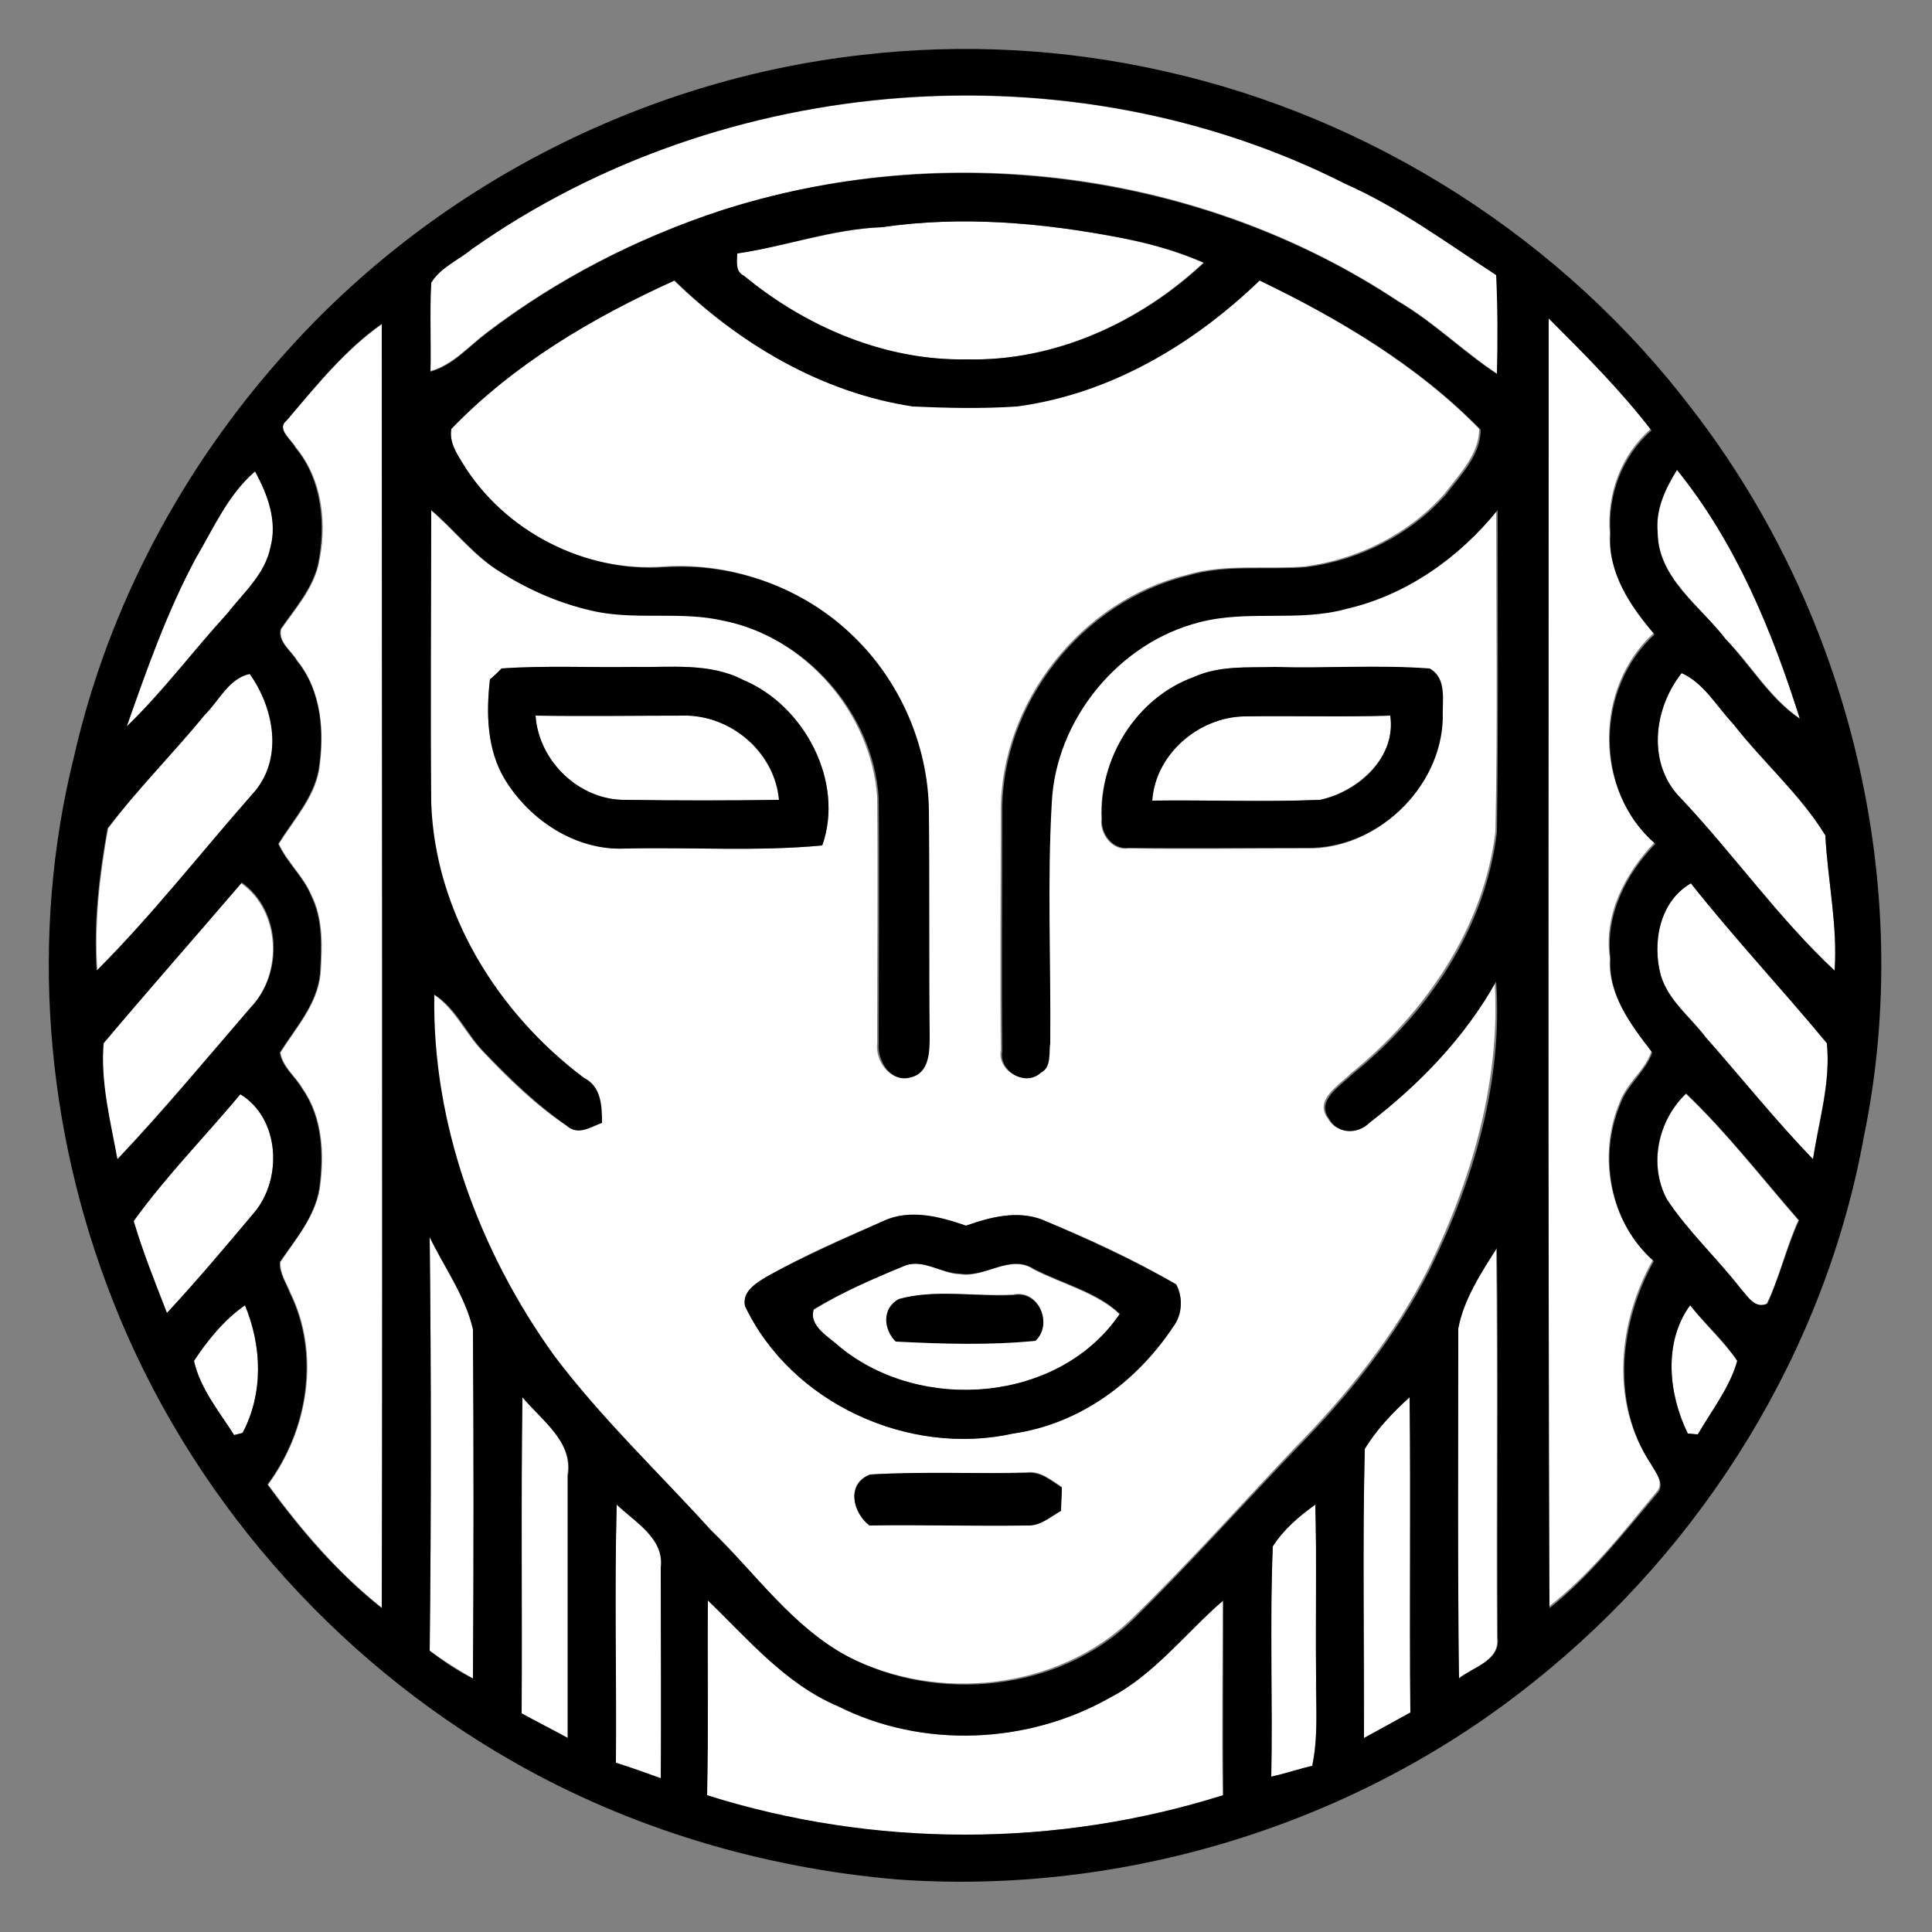 <?xml version="1.0" encoding="utf-8"?>
<!-- Generator: Adobe Illustrator 26.0.3, SVG Export Plug-In . SVG Version: 6.00 Build 0)  -->
<svg version="1.1" id="Layer_1" xmlns="http://www.w3.org/2000/svg" xmlns:xlink="http://www.w3.org/1999/xlink" x="0px" y="0px"
	 viewBox="0 0 250 250" style="enable-background:new 0 0 250 250;" xml:space="preserve">
<rect x="0" y="0" width="250" height="250" fill="#808080" stroke="none"/>
<style type="text/css">
	.st0{fill:#FFFFFF;}
</style>
<g id="_x23_ffffffff">
	<path class="st0" d="M61.1,32.2c32.5-22.9,77.5-26.3,113.1-8.4c7,3.1,13.1,7.6,19.5,11.8c0.2,4.3,0.1,8.5,0.1,12.8
		c-4.4-2.9-8.2-6.7-12.8-9.4C155.4,22,122.2,17.8,93.2,27.3C82.3,30.8,72.1,36.1,63,43c-2.4,1.8-4.4,4.2-7.3,5
		c0.1-3.8-0.2-7.6,0.1-11.5C57,34.6,59.3,33.6,61.1,32.2z"/>
	<path class="st0" d="M114.1,29.4c10.3-1.5,20.8-0.6,31,1.4c3.6,0.7,7.2,1.7,10.6,3.2c-8.2,7.7-19.3,12.8-30.7,12.5
		c-10.5,0.2-20.8-4.1-28.8-10.8c-1.2-0.6-0.9-1.8-0.9-2.9C101.6,31.9,107.7,29.7,114.1,29.4z"/>
	<path class="st0" d="M58.4,55.5c8.1-8.4,18.2-14.4,28.7-19.3c8.4,8.2,19.1,14.5,30.8,16.3c4.5,0.3,9,0.3,13.5,0
		c12-1.6,22.9-7.9,31.4-16.3c10.3,5,20.5,11,28.6,19.3c0,3.3-2.6,5.9-4.5,8.4c-4.6,5.2-11.2,8.5-18.1,9.4
		c-5.1,0.4-10.4-0.4-15.3,1.1c-13.6,3.3-24,16.5-24,30.5c0,10.3-0.1,20.7,0,31c-0.5,2.6,3,4.7,5,2.8c1.4-0.7,1-2.5,1.2-3.8
		c0.2-10.3-0.3-20.7,0.2-31.1c0.5-10.9,8.7-20.8,19.2-23.4c6.2-1.6,12.7-0.1,18.9-1.7c7.8-1.8,14.6-6.7,19.6-12.8
		c0,13.9,0.2,27.8-0.1,41.7c-1.5,12.5-9.1,23.5-18.7,31.3c-1.5,1.5-4.8,3.4-3,5.8c1.1,2,3.6,2,5.2,0.5c6.5-5,12.4-11.1,16.4-18.3
		c0.8,12.8-2.9,25.6-8.5,37.1c-4.4,8.8-10.6,16.5-17.5,23.5c-7,7.4-13.7,14.9-21,22c-9.6,9.2-25.1,10.8-36.8,4.8
		c-7.3-3.8-12-10.8-17.8-16.4c-6.8-7.5-14.2-14.5-20.3-22.6c-9.7-13.5-15.8-30-15.5-46.7c2.9,1.9,4.2,5.2,6.6,7.6
		c3.2,3.4,6.7,6.8,10.6,9.4c1.4,1.3,3.1,0.1,4.5-0.4c0-2.2-0.1-4.7-2.3-5.8c-11.1-8.4-19.2-21.4-19.8-35.6c-0.1-12.6,0-25.3,0-37.9
		c3.1,2.6,5.6,6,9.1,8.1c3.8,2.4,8.1,4.2,12.5,5.1c5.3,1,10.8-0.1,16.1,1.1c10.8,2.1,19.4,12,20.2,22.9c0.1,10.6,0,21.2,0,31.8
		c-0.3,2.3,1.6,5.2,4.2,4.4c2.4-0.6,2.4-3.4,2.4-5.4c-0.1-9.7,0-19.4-0.1-29.1c-0.1-8.4-3.7-16.6-9.7-22.5c-6.5-6.3-15.5-9.6-24.5-9
		C75.7,74.1,65.3,68.8,59.9,60C59.1,58.7,58.1,57.2,58.4,55.5 M63.4,87.9c-0.5,4.3-0.4,9,1.9,12.9c3.2,5.3,9.2,9.3,15.6,9
		c8.5-0.2,17,0.4,25.5-0.4c2.9-8.2-2.3-18.1-10.2-21.4c-4.4-2.3-9.5-1.6-14.2-1.7c-5.7,0.1-11.4-0.2-17.1,0.2
		C64.6,86.9,63.8,87.6,63.4,87.9 M154.5,87.6c-7.5,2.7-12.3,10.6-12,18.4c-0.2,1.9,1.4,4.1,3.5,3.8c7.7,0.1,15.4,0,23,0
		c9,0.2,17.4-7.7,17.6-16.8c-0.1-2.2,0.6-5.1-1.7-6.4c-6.6-0.6-13.3-0.1-20-0.2C161.5,86.4,157.8,86.1,154.5,87.6 M114.3,158
		c-5.1,2.2-10.2,4.4-15.1,7.2c-1.4,0.8-3.1,1.9-2.8,3.8c6,12.6,21.2,19.5,34.7,16.5c8.5-1.3,15.9-6.8,20.7-13.8
		c1.2-1.5,1.3-3.8,0.4-5.5c-5.6-3.3-11.5-6-17.4-8.4c-3.2-1.2-6.7-0.3-9.8,0.8C121.6,157.5,117.8,156.4,114.3,158 M112.6,190.8
		c-3.1,1.1-2.3,4.9-0.1,6.5c6.8-0.1,13.6,0,20.4,0c1.7,0.1,3-1.1,4.4-1.9c0-1,0.1-2,0.1-3c-1.4-0.9-2.8-2.1-4.5-1.9
		C126.1,190.8,119.3,190.4,112.6,190.8z"/>
	<path class="st0" d="M200.4,41.2c4.6,4.6,9.3,9.2,13.2,14.3c-3.8,3.3-5.7,8.4-5.3,13.4c-0.3,5,2.6,9.3,5.7,13
		c-7.7,7-7.8,20.3,0.1,27.1c-3.8,4-6.6,9.3-5.8,14.9c-0.3,4.7,2.7,8.6,5.4,12.1c-0.8,2.5-3.2,4.1-4.1,6.6
		c-2.9,6.8-1.4,15.5,4.3,20.4c-4.5,7.9-5.6,18.4-0.4,26.2c0.6,1.1,2,2.7,0.8,3.9c-4.3,5.2-8.5,10.6-13.9,14.8
		C200.2,152.5,200.4,96.9,200.4,41.2z"/>
	<path class="st0" d="M37.1,54.4c3.8-4.4,7.5-9.1,12.4-12.5c0,55.4,0.1,110.8,0,166.2c-5.7-4.5-10.5-10.1-14.8-16
		c5.2-7,6.8-16.9,2.9-24.8c-0.5-1.3-1.4-2.5-1.3-4c2-3,4.5-5.9,5.1-9.5c0.6-4.4,0.4-9.2-2.2-12.9c-0.9-1.6-2.6-2.8-2.9-4.7
		c2-3.2,4.8-6.2,5.2-10.2c0.2-3.4,0.4-7.1-1.2-10.2c-1-2.4-3.1-4.2-4.2-6.6c1.9-3.1,4.5-5.8,5.2-9.5c0.7-4.8,0.4-10.2-2.8-14.2
		c-0.8-1.3-2.5-2.4-2.1-4.1c1.8-2.6,4-5,4.8-8.2c1.2-5.2,0.6-11.1-2.9-15.3C37.7,56.8,35.7,55.5,37.1,54.4z"/>
	<path class="st0" d="M25.3,72.3C27.6,68.4,29.5,64,33,61c1.6,3,3,6.4,2,9.8c-0.7,3.5-3.5,5.9-5.6,8.6c-4.4,4.8-8.3,10-13,14.6
		C19,86.6,21.6,79.2,25.3,72.3z"/>
	<path class="st0" d="M214.5,68.9c-0.3-2.9,1-5.6,2.5-8.1c7.6,9.4,12.3,20.8,15.9,32.2c-3.9-2.7-6.3-7-9.6-10.3
		C220,78.4,214.6,74.8,214.5,68.9z"/>
	<path class="st0" d="M26.5,92.5c1.9-1.9,3.1-4.7,5.9-5.3c3.2,4.5,4.4,11.1,0.4,15.5c-6.7,7.6-13,15.7-20.2,22.9
		c-0.4-6.2,0.3-12.3,1.4-18.4C17.8,102.1,22.4,97.5,26.5,92.5z"/>
	<path class="st0" d="M217.6,87.1c3,1.3,4.6,4.3,6.7,6.6c3.8,4.9,8.6,9.1,11.9,14.4c0.3,5.8,1.6,11.6,1.2,17.5
		c-7.2-6.8-13-14.9-19.8-22.2C213.1,99,213.9,91.7,217.6,87.1z"/>
	<path class="st0" d="M69.3,92.6c6.6,0.1,13.2,0,19.7,0c5.9,0.2,11.2,4.9,11.8,10.9c-6.6,0.1-13.2,0.1-19.8,0
		C75,103.7,69.7,98.5,69.3,92.6z"/>
	<path class="st0" d="M149.1,103.6c0.4-6,6-10.8,11.9-10.9c6.3-0.1,12.6,0.1,18.9-0.1c0.8,5.4-4.2,9.8-9.1,10.9
		C163.6,103.8,156.3,103.5,149.1,103.6z"/>
	<path class="st0" d="M13.4,135c5.9-7,11.9-13.8,17.8-20.7c5.1,3.6,5.4,11.7,1.2,16.1c-5.7,6.6-11.3,13.3-17.3,19.7
		C14.3,145.1,12.9,140.1,13.4,135z"/>
	<path class="st0" d="M214.9,126.2c-1.2-4.2-0.2-9.6,3.9-11.9c5.7,7.1,11.9,13.7,17.6,20.7c0.5,5.1-1.1,10-1.8,15
		c-4.9-5-9.3-10.5-13.9-15.8C218.8,131.6,215.9,129.5,214.9,126.2z"/>
	<path class="st0" d="M17.3,158c4.1-5.8,9.2-10.9,13.8-16.4c5.1,3.1,5.5,10.9,1.8,15.3c-3.7,4.4-7.4,8.8-11.3,13
		C20.1,166,18.5,162.1,17.3,158z"/>
	<path class="st0" d="M215.7,155.2c-2.4-4.5-1.1-10.2,2.4-13.7c5.3,5,9.8,10.9,14.6,16.4c-1.6,3.5-2.4,7.3-4.1,10.8
		c-1.6,0.7-2.4-0.9-3.4-1.9C222.1,162.9,218.4,159.4,215.7,155.2z"/>
	<path class="st0" d="M55.6,160.1c1.9,3.9,4.6,7.6,5.6,11.9c0.1,15.1,0.1,30.2,0,45.2c-1.9-1.1-3.8-2.3-5.6-3.6
		C55.8,195.8,55.8,177.9,55.6,160.1z"/>
	<path class="st0" d="M188.7,171.9c0.7-3.8,2.8-7.2,4.9-10.4c0.2,16.8,0,33.6,0.1,50.4c0.4,3-3.1,3.8-5,5.3
		C188.6,202.1,188.7,187,188.7,171.9z"/>
	<path class="st0" d="M116.8,163.9c2.5-1.2,4.9,0.9,7.4,1c3.3,0.5,6.5-2.7,9.6-0.6c3.7,1.9,8.2,3,11.1,5.8
		c-7.8,11.4-25.7,12.8-36.2,4.3c-1.4-1.3-4.1-2.8-3.4-4.9C109,167.2,112.9,165.5,116.8,163.9 M116.3,168.1c-2.1,1.2-1.9,3.9-0.4,5.4
		c6,0.3,12.1,0.5,18.1-0.1c2.2-2.2,0.4-6.6-2.9-5.9C126.2,167.8,120.9,166.8,116.3,168.1z"/>
	<path class="st0" d="M25.1,176.1c1.7-2.8,3.9-5.4,6.6-7.2c2.2,5.3,2.4,11.3-0.3,16.5c-0.3,0.1-0.8,0.2-1.1,0.3
		C28.4,182.7,25.9,179.7,25.1,176.1z"/>
	<path class="st0" d="M218.4,185.5c-2.5-5.1-3.2-11.8,0.3-16.6c1.9,2.5,4.3,4.6,6.1,7.2c-1,3.5-3.3,6.4-5.1,9.5
		C219.3,185.6,218.7,185.5,218.4,185.5z"/>
	<path class="st0" d="M67.6,180.8c2.5,3,6.6,5.7,5.8,10.1c0,11.3,0,22.6,0,34c-2-1-4-2.1-6-3.2C67.6,208.1,67.4,194.5,67.6,180.8z"
		/>
	<path class="st0" d="M176.6,187.5c1.5-2.5,3.6-4.7,5.8-6.7c0.1,13.6-0.1,27.2,0.1,40.8c-2,1.1-4,2.2-6,3.3
		C176.6,212.4,176.3,199.9,176.6,187.5z"/>
	<path class="st0" d="M79.8,194.7c2.4,2.2,6.3,4.4,5.7,8.2c0,9.1,0,18.1,0,27.2c-1.9-0.7-3.8-1.4-5.8-2
		C79.7,217,79.5,205.9,79.8,194.7z"/>
	<path class="st0" d="M164.7,200.1c1.4-2.2,3.4-3.9,5.5-5.4c0.2,7.4,0.1,14.9,0.1,22.3c-0.1,3.8,0.3,7.7-0.5,11.5
		c-1.8,0.5-3.5,1-5.3,1.4C164.7,220,164.2,210,164.7,200.1z"/>
	<path class="st0" d="M91.6,207.1c5.2,5,10,10.8,16.8,13.7c11,5.5,24.5,4.9,35.1-1.1c5.8-3,9.9-8.3,14.7-12.6c0,8.4-0.1,16.8,0,25.2
		c-21.6,6.8-45.2,6.9-66.8,0C91.7,223.9,91.6,215.5,91.6,207.1z"/>
</g>
<g id="_x23_000000ff">
	<path d="M111.6,7.1c13-1.5,26.2-0.8,39,2.1c27,6,51.7,21.8,68.4,43.8c20.3,26.3,28.9,61.5,22.2,94c-5,27.7-20.7,53.1-42.7,70.6
		c-23,18.5-53.1,27.7-82.4,25.6c-17.5-1.5-34.6-6.6-49.8-15.3c-23.3-13.3-41.9-34.6-51.7-59.6C5.8,146,3.8,121,9.6,97.8
		c4.4-19.3,14-37.3,27.2-52C55.9,24.3,83,10.3,111.6,7.1 M61.1,32.2c-1.8,1.5-4.1,2.4-5.3,4.4c-0.2,3.8,0,7.6-0.1,11.5
		c2.9-0.8,4.9-3.2,7.3-5c9-6.9,19.3-12.2,30.1-15.8c29-9.4,62.3-5.2,87.8,11.7c4.6,2.7,8.4,6.5,12.8,9.4c0.1-4.3,0.1-8.5-0.1-12.8
		c-6.3-4.1-12.5-8.7-19.5-11.8C138.6,5.8,93.6,9.3,61.1,32.2 M114.1,29.4c-6.4,0.2-12.5,2.5-18.7,3.4c0,1.1-0.3,2.3,0.9,2.9
		c8,6.6,18.3,11,28.8,10.8c11.4,0.3,22.5-4.8,30.7-12.5c-3.4-1.5-7-2.5-10.6-3.2C134.9,28.8,124.4,27.9,114.1,29.4 M58.4,55.5
		c-0.3,1.7,0.7,3.2,1.5,4.5c5.4,8.8,15.8,14.1,26.1,13.4c9-0.6,18.1,2.7,24.5,9c6,5.8,9.6,14.1,9.7,22.5c0.1,9.7,0,19.4,0.1,29.1
		c0,2,0,4.8-2.4,5.4c-2.6,0.8-4.4-2.1-4.2-4.4c0-10.6,0.1-21.2,0-31.8c-0.7-10.9-9.4-20.8-20.2-22.9c-5.3-1.2-10.8-0.1-16.1-1.1
		c-4.5-0.9-8.7-2.7-12.5-5.1c-3.5-2.1-6-5.5-9.1-8.1c0,12.6-0.1,25.3,0,37.9c0.5,14.2,8.6,27.2,19.8,35.6c2.2,1.1,2.3,3.6,2.3,5.8
		c-1.4,0.5-3.1,1.7-4.5,0.4c-3.9-2.7-7.3-6-10.6-9.4c-2.4-2.4-3.7-5.8-6.6-7.6c-0.3,16.7,5.8,33.2,15.5,46.7
		c6.1,8.1,13.5,15.1,20.3,22.6c5.8,5.6,10.5,12.5,17.8,16.4c11.6,6,27.2,4.5,36.8-4.8c7.2-7.1,14-14.7,21-22
		c6.9-7,13.1-14.7,17.5-23.5c5.6-11.4,9.4-24.2,8.5-37.1c-4,7.2-9.9,13.3-16.4,18.3c-1.5,1.5-4.1,1.5-5.2-0.5
		c-1.8-2.4,1.5-4.3,3-5.8c9.7-7.8,17.2-18.8,18.7-31.3c0.2-13.9,0.1-27.8,0.1-41.7c-5,6.2-11.8,11-19.6,12.8
		c-6.2,1.7-12.7,0.1-18.9,1.7c-10.5,2.6-18.7,12.6-19.2,23.4c-0.6,10.3-0.1,20.7-0.2,31.1c-0.2,1.2,0.2,3.1-1.2,3.8
		c-2,1.9-5.5-0.2-5-2.8c-0.1-10.3,0-20.7,0-31c-0.1-14,10.4-27.2,24-30.5c5-1.5,10.2-0.7,15.3-1.1c6.9-0.9,13.5-4.2,18.1-9.4
		c1.9-2.5,4.5-5.1,4.5-8.4c-8.1-8.3-18.2-14.3-28.6-19.3c-8.6,8.3-19.4,14.7-31.4,16.3c-4.5,0.3-9,0.2-13.5,0
		c-11.8-1.8-22.4-8.1-30.8-16.3C76.7,41.1,66.5,47.1,58.4,55.5 M200.4,41.2c0,55.6-0.1,111.2,0.1,166.9c5.3-4.2,9.5-9.6,13.9-14.8
		c1.2-1.2-0.2-2.8-0.8-3.9c-5.2-7.9-4-18.3,0.4-26.2c-5.7-5-7.2-13.6-4.3-20.4c0.9-2.5,3.3-4.2,4.1-6.6c-2.7-3.5-5.7-7.4-5.4-12.1
		c-0.7-5.7,2-11,5.8-14.9c-7.9-6.8-7.8-20.1-0.1-27.1c-3.1-3.6-6.1-8-5.7-13c-0.4-5,1.5-10.1,5.3-13.4
		C209.6,50.4,205,45.8,200.4,41.2 M37.1,54.4c-1.4,1.1,0.6,2.5,1.1,3.5c3.5,4.2,4,10.1,2.9,15.3c-0.8,3.1-3,5.6-4.8,8.2
		c-0.4,1.7,1.4,2.8,2.1,4.1c3.2,3.9,3.6,9.3,2.8,14.2c-0.7,3.6-3.3,6.4-5.2,9.5c1.1,2.4,3.2,4.2,4.2,6.6c1.6,3.2,1.4,6.8,1.2,10.2
		c-0.4,4-3.2,7-5.2,10.2c0.3,1.9,2,3.1,2.9,4.7c2.6,3.7,2.8,8.5,2.2,12.9c-0.6,3.7-3.1,6.6-5.1,9.5c-0.1,1.4,0.8,2.7,1.3,4
		c3.9,8,2.3,17.8-2.9,24.8c4.3,5.9,9.1,11.5,14.8,16c0.1-55.4,0-110.8,0-166.2C44.7,45.2,40.9,49.9,37.1,54.4 M25.3,72.3
		C21.6,79.2,19,86.6,16.4,94c4.7-4.5,8.6-9.8,13-14.6c2.1-2.7,4.9-5.1,5.6-8.6c0.9-3.4-0.4-6.9-2-9.8C29.5,64,27.6,68.4,25.3,72.3
		 M214.5,68.9c0,5.9,5.5,9.5,8.8,13.8c3.2,3.4,5.7,7.7,9.6,10.3c-3.6-11.4-8.3-22.8-15.9-32.2C215.5,63.2,214.2,65.9,214.5,68.9
		 M26.5,92.5c-4.1,5-8.7,9.6-12.6,14.7c-1.1,6.1-1.8,12.2-1.4,18.4c7.2-7.2,13.5-15.3,20.2-22.9c4-4.4,2.8-11-0.4-15.5
		C29.6,87.8,28.4,90.6,26.5,92.5 M217.6,87.1c-3.7,4.7-4.5,11.9,0,16.3c6.8,7.2,12.5,15.4,19.8,22.2c0.4-5.9-0.9-11.7-1.2-17.5
		c-3.2-5.3-8.1-9.5-11.9-14.4C222.1,91.4,220.5,88.4,217.6,87.1 M13.4,135c-0.4,5.1,0.9,10.1,1.8,15c6-6.3,11.6-13.1,17.3-19.7
		c4.2-4.4,3.9-12.5-1.2-16.1C25.3,121.2,19.3,128,13.4,135 M214.9,126.2c1,3.3,3.8,5.4,5.8,8c4.6,5.2,9,10.7,13.9,15.8
		c0.8-5,2.3-9.9,1.8-15c-5.8-7-12-13.6-17.6-20.7C214.7,116.7,213.8,122,214.9,126.2 M17.3,158c1.2,4.1,2.8,8,4.3,11.9
		c3.9-4.2,7.6-8.6,11.3-13c3.7-4.4,3.3-12.2-1.8-15.3C26.5,147.1,21.5,152.2,17.3,158 M215.7,155.2c2.8,4.2,6.5,7.6,9.6,11.6
		c0.9,1,1.8,2.6,3.4,1.9c1.6-3.5,2.5-7.3,4.1-10.8c-4.8-5.5-9.3-11.3-14.6-16.4C214.5,145,213.3,150.7,215.7,155.2 M55.6,160.1
		c0.2,17.8,0.2,35.7,0,53.5c1.8,1.4,3.6,2.6,5.6,3.6c0.1-15.1,0.1-30.2,0-45.2C60.2,167.7,57.5,164,55.6,160.1 M188.7,171.9
		c0,15.1-0.1,30.2,0.1,45.3c1.8-1.5,5.4-2.3,5-5.3c-0.1-16.8,0.1-33.6-0.1-50.4C191.6,164.8,189.4,168.2,188.7,171.9 M25.1,176.1
		c0.8,3.6,3.3,6.6,5.2,9.6c0.3-0.1,0.9-0.2,1.1-0.3c2.7-5.1,2.5-11.2,0.3-16.5C29,170.8,26.9,173.4,25.1,176.1 M218.4,185.5
		c0.3,0,0.9,0.1,1.3,0.1c1.8-3.1,4.1-6,5.1-9.5c-1.7-2.6-4.1-4.7-6.1-7.2C215.2,173.7,215.9,180.4,218.4,185.5 M67.6,180.8
		c-0.2,13.6,0,27.2-0.1,40.9c2,1.1,4,2.1,6,3.2c0-11.3,0-22.6,0-34C74.2,186.6,70.1,183.8,67.6,180.8 M176.6,187.5
		c-0.3,12.4-0.1,24.9-0.1,37.4c2-1.1,4-2.2,6-3.3c-0.1-13.6,0.1-27.2-0.1-40.8C180.2,182.8,178.1,185,176.6,187.5 M79.8,194.7
		c-0.3,11.1,0,22.3-0.1,33.4c1.9,0.6,3.8,1.3,5.8,2c0.1-9.1,0-18.1,0-27.2C86,199.1,82.2,197,79.8,194.7 M164.7,200.1
		c-0.4,9.9,0,19.9-0.2,29.8c1.8-0.4,3.5-1,5.3-1.4c0.8-3.8,0.5-7.6,0.5-11.5c-0.1-7.4,0.1-14.9-0.1-22.3
		C168.1,196.2,166.1,197.9,164.7,200.1 M91.6,207.1c-0.1,8.4,0.1,16.8-0.1,25.2c21.6,6.8,45.2,6.8,66.8,0c-0.1-8.4,0-16.8,0-25.2
		c-4.9,4.2-8.9,9.6-14.7,12.6c-10.6,6-24.2,6.6-35.1,1.1C101.6,217.9,96.8,212.1,91.6,207.1z"/>
	<path d="M63.4,87.9c0.4-0.3,1.1-1,1.5-1.4c5.7-0.4,11.4-0.1,17.1-0.2c4.8,0.1,9.8-0.6,14.2,1.7c7.9,3.3,13.1,13.2,10.2,21.4
		c-8.5,0.8-17,0.2-25.5,0.4c-6.4,0.3-12.4-3.7-15.6-9C63,97,62.9,92.3,63.4,87.9 M69.3,92.6c0.4,5.9,5.7,11,11.7,10.9
		c6.6,0.1,13.2,0.1,19.8,0c-0.5-6-5.9-10.7-11.8-10.9C82.4,92.6,75.9,92.7,69.3,92.6z"/>
	<path d="M154.5,87.6c3.3-1.5,7-1.2,10.5-1.3c6.7,0.2,13.3-0.3,20,0.2c2.3,1.3,1.6,4.2,1.7,6.4c-0.2,9.1-8.6,17-17.6,16.8
		c-7.7,0-15.3,0.1-23,0c-2.1,0.3-3.7-1.8-3.5-3.8C142.2,98.2,147,90.3,154.5,87.6 M149.1,103.6c7.2-0.1,14.5,0.2,21.7-0.1
		c4.9-1,9.9-5.4,9.1-10.9c-6.3,0.2-12.6,0-18.9,0.1C155.1,92.8,149.5,97.6,149.1,103.6z"/>
	<path d="M114.3,158c3.4-1.6,7.3-0.6,10.7,0.6c3.1-1.1,6.6-2,9.8-0.8c5.9,2.5,11.8,5.2,17.4,8.4c0.9,1.7,0.8,3.9-0.4,5.5
		c-4.7,7.1-12.1,12.6-20.7,13.8c-13.5,3-28.7-3.9-34.7-16.5c-0.4-1.9,1.4-2.9,2.8-3.8C104.1,162.5,109.2,160.3,114.3,158
		 M116.8,163.9c-3.9,1.6-7.8,3.3-11.5,5.5c-0.7,2.2,2,3.6,3.4,4.9c10.5,8.6,28.4,7.2,36.2-4.3c-2.9-2.8-7.4-3.9-11.1-5.8
		c-3.1-2-6.3,1.2-9.6,0.6C121.7,164.8,119.3,162.7,116.8,163.9z"/>
	<path d="M116.3,168.1c4.7-1.3,9.9-0.3,14.8-0.5c3.3-0.7,5.2,3.7,2.9,5.9c-6,0.6-12.1,0.4-18.1,0.1
		C114.3,172,114.1,169.3,116.3,168.1z"/>
	<path d="M112.6,190.8c6.8-0.4,13.6-0.1,20.3-0.2c1.8-0.2,3.1,1,4.5,1.9c0,1-0.1,2-0.1,3c-1.4,0.8-2.7,2-4.4,1.9
		c-6.8,0.1-13.6-0.1-20.4,0C110.3,195.7,109.5,192,112.6,190.8z"/>
</g>
</svg>
